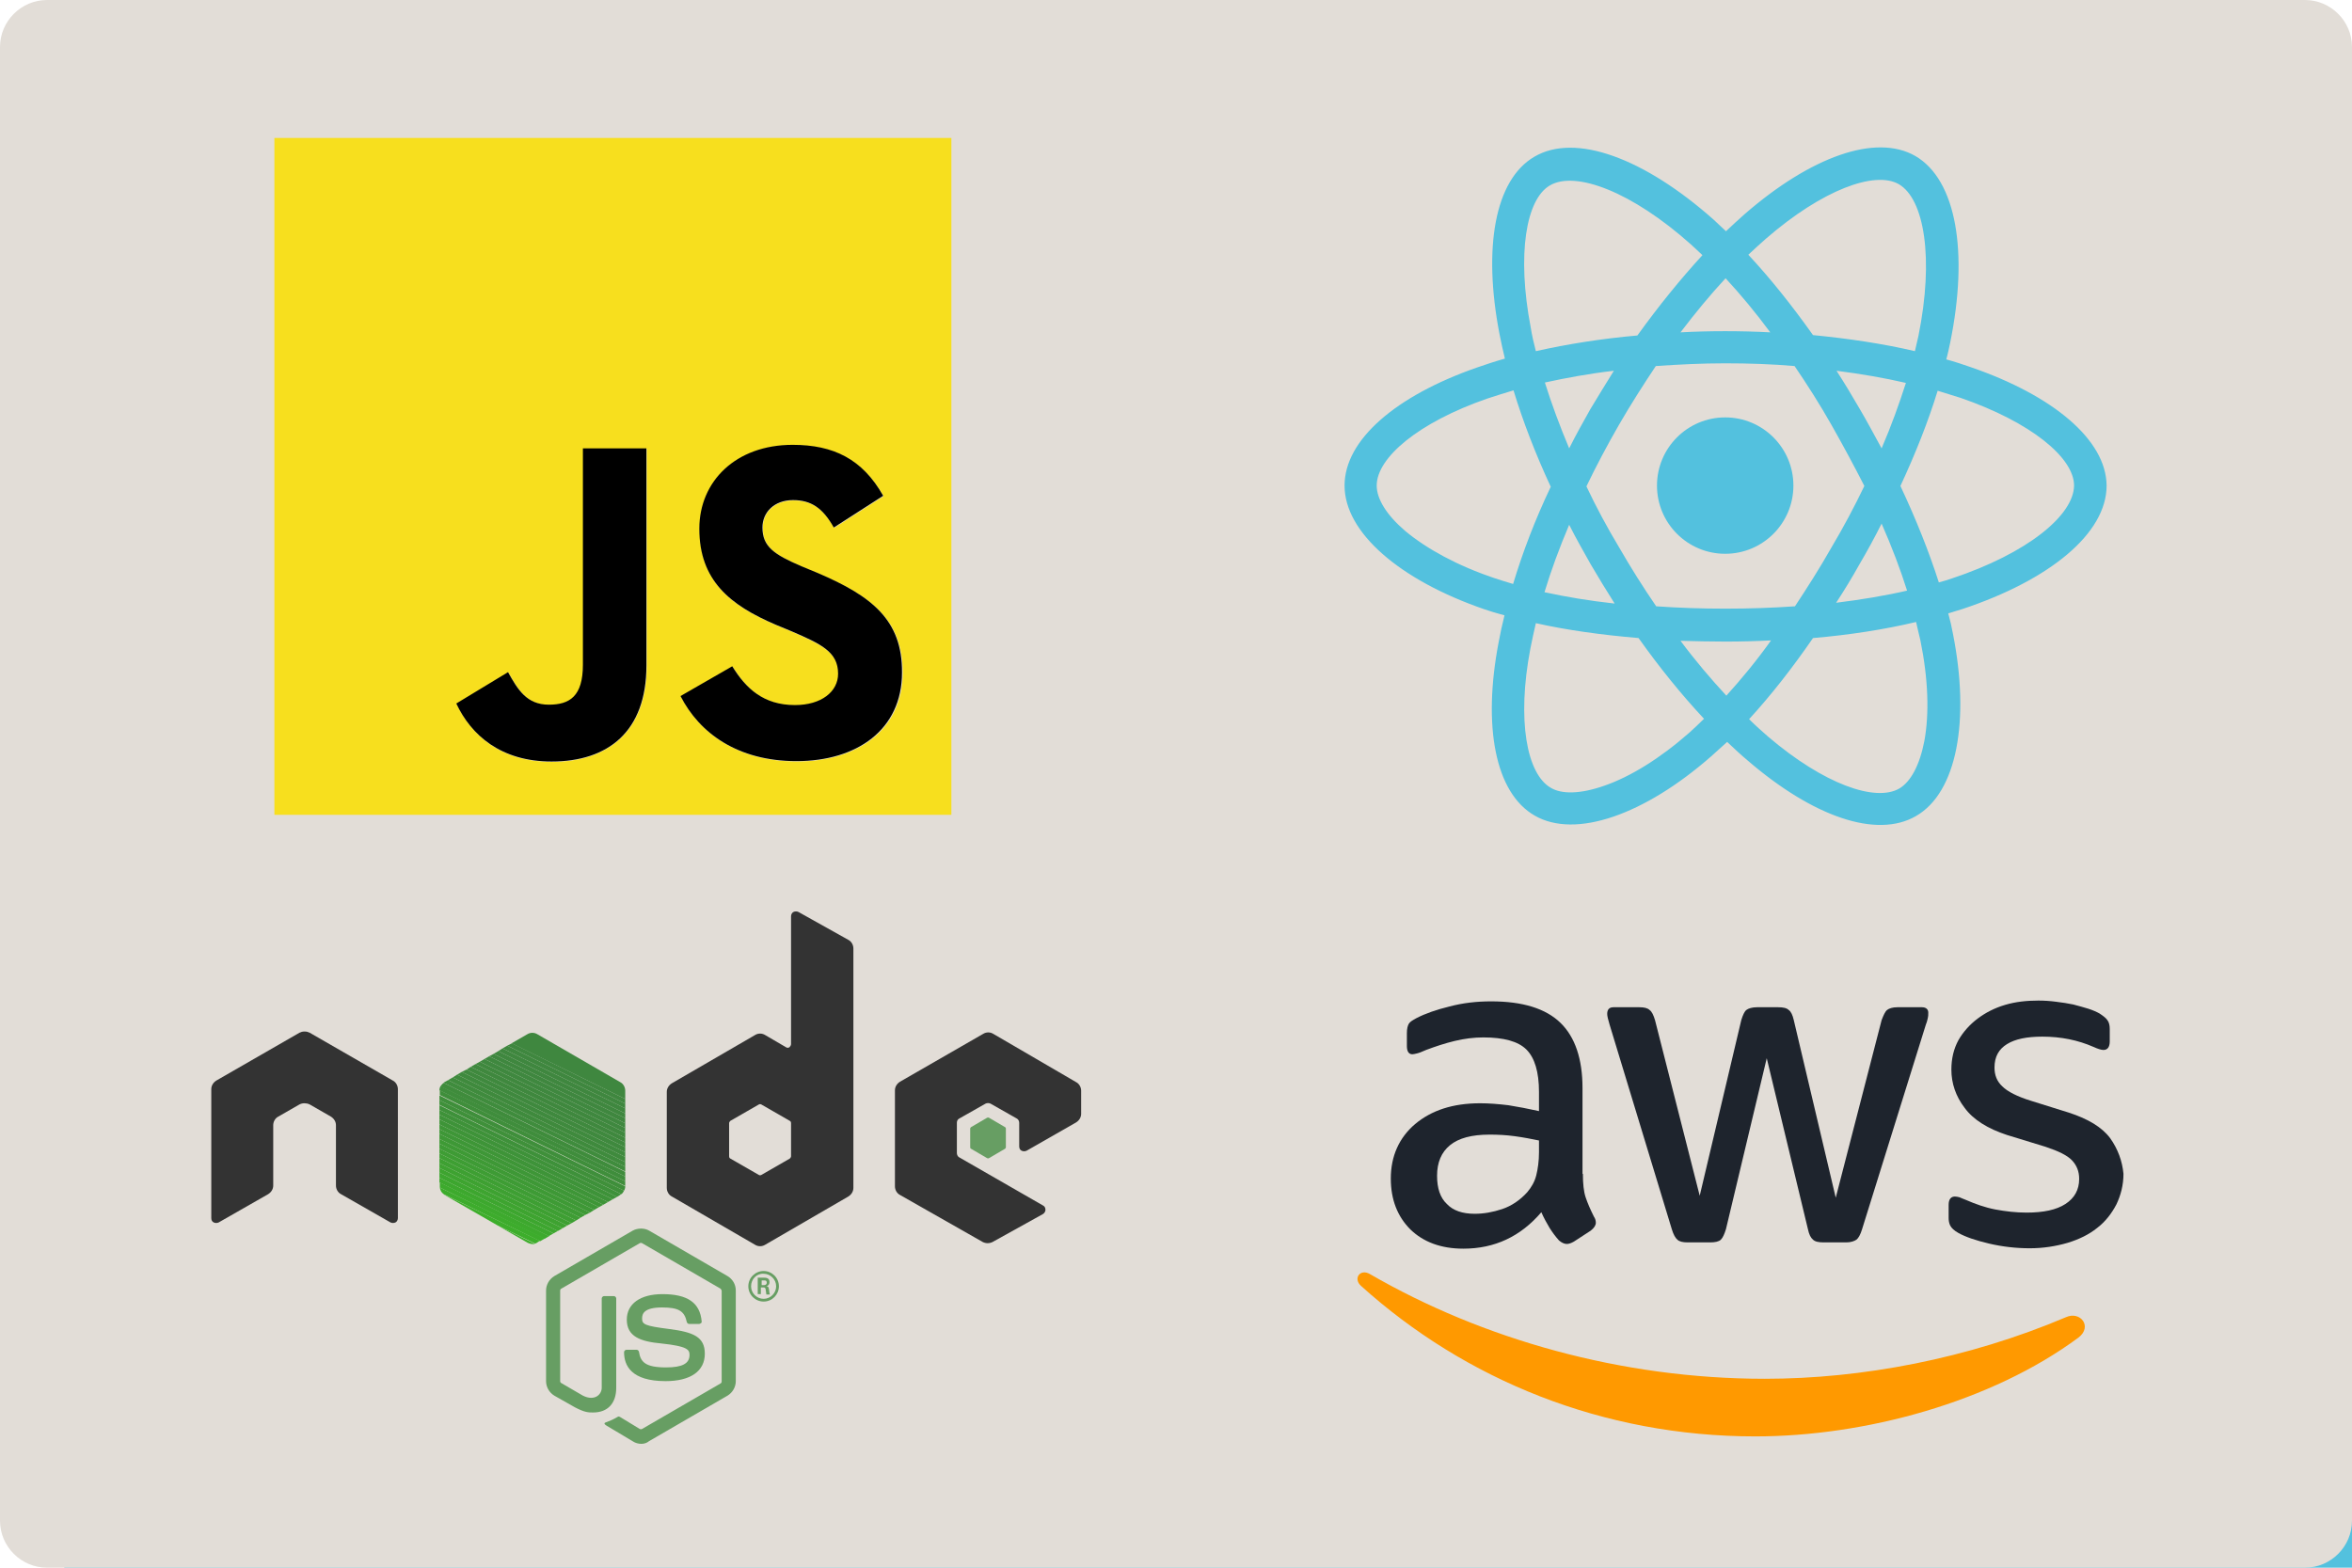 <svg xmlns="http://www.w3.org/2000/svg" x="0px" y="0px" width="600px" height="400px" viewBox="0 0 600 400">
<rect id="Background" x="16.4" y="14" fill="#53C1DE" width="599" height="402"/>
<path fill="#E2DDD7" d="M588,400H12c-6.6,0-12-5.4-12-12V12C0,5.4,5.4,0,12,0h576c6.6,0,12,5.4,12,12v376
	C600,394.6,594.6,400,588,400z"/>
<g>
	<path fill="#53C1DE" d="M502.8,93.7c-2-0.7-4.1-1.4-6.3-2c0.4-1.4,0.7-2.9,1-4.3c4.7-23,1.6-41.5-8.9-47.6
		c-10.1-5.8-26.7,0.2-43.5,14.8c-1.6,1.4-3.2,2.9-4.8,4.4c-1.1-1-2.1-2-3.2-3c-17.6-15.6-35.2-22.2-45.7-16
		c-10.1,5.9-13.1,23.3-8.9,45.1c0.4,2.1,0.9,4.3,1.4,6.4c-2.5,0.7-4.9,1.5-7.2,2.3c-20.6,7.2-33.7,18.4-33.7,30.1
		c0,12,14.1,24.1,35.5,31.5c1.7,0.6,3.4,1.1,5.3,1.6c-0.6,2.4-1.1,4.7-1.5,6.9c-4.1,21.4-0.9,38.4,9.2,44.2c10.4,6,28-0.2,45-15.1
		c1.3-1.2,2.7-2.4,4.1-3.7c1.8,1.7,3.5,3.3,5.3,4.8c16.5,14.2,32.8,20,42.9,14.1c10.4-6,13.8-24.3,9.4-46.5
		c-0.3-1.7-0.7-3.4-1.2-5.2c1.2-0.4,2.4-0.7,3.6-1.1c22.3-7.4,36.8-19.3,36.8-31.5C537.3,112.2,523.7,100.9,502.8,93.7z M450.5,60.9
		c14.4-12.5,27.8-17.4,33.9-13.9c6.5,3.8,9,18.9,5,38.7c-0.3,1.3-0.6,2.6-0.9,3.9c-8.1-1.9-16.8-3.2-26-4.1
		C457.1,77.9,451.6,71,446,65C447.5,63.6,449,62.2,450.5,60.9z M404.7,124.1c2.5-5.2,5.3-10.5,8.3-15.7l0,0c3-5.2,6.2-10.2,9.4-15
		c5.8-0.4,11.7-0.7,17.7-0.7h0c6,0,12,0.2,17.7,0.7c3.2,4.7,6.4,9.7,9.4,15c3,5.3,5.8,10.5,8.4,15.6c-2.5,5.2-5.3,10.5-8.4,15.7
		c-3,5.3-6.2,10.3-9.3,15c-5.8,0.4-11.7,0.6-17.8,0.6c-6,0-11.9-0.2-17.6-0.6c-3.3-4.8-6.5-9.9-9.5-15.1h0
		C410,134.6,407.2,129.4,404.7,124.1z M400.3,133.9c1.7,3.4,3.6,6.7,5.5,10.1h0c2,3.4,4,6.7,6.1,10c-6.4-0.7-12.4-1.7-17.9-2.9
		C395.7,145.5,397.8,139.8,400.3,133.9z M400.3,114.4c-2.4-5.7-4.5-11.4-6.2-16.8c5.5-1.2,11.5-2.3,17.6-3c-2,3.2-4,6.5-6,9.8v0
		C403.9,107.6,402,111,400.3,114.4z M474.4,143.9c2-3.4,3.9-6.9,5.6-10.3c2.6,5.9,4.8,11.7,6.5,17.1c-5.6,1.3-11.7,2.3-18.1,3.1
		C470.5,150.6,472.5,147.3,474.4,143.9z M480,114.4c-1.8-3.3-3.6-6.7-5.6-10.1c-1.9-3.3-3.9-6.6-5.9-9.7c6.2,0.8,12.1,1.8,17.7,3.1
		C484.5,103,482.5,108.6,480,114.4z M440.2,71c3.8,4.1,7.7,8.8,11.4,13.8c-3.8-0.2-7.7-0.3-11.5-0.3c-3.8,0-7.7,0.1-11.4,0.3
		C432.5,79.8,436.3,75.2,440.2,71z M395.4,47.3c6.5-3.8,20.9,1.6,36,15.1c1,0.9,1.9,1.8,2.9,2.7c-5.6,6.1-11.2,13-16.6,20.5
		c-9.1,0.8-17.9,2.2-25.9,4c-0.5-2-1-4-1.3-6C386.9,64.9,389.3,50.8,395.4,47.3z M386,149c-1.7-0.5-3.3-1-4.8-1.5
		c-9.5-3.2-17.3-7.5-22.7-12c-4.8-4.1-7.3-8.2-7.3-11.6c0-7.1,10.6-16.1,28.2-22.2c2.1-0.7,4.4-1.4,6.7-2.1
		c2.4,7.9,5.6,16.2,9.5,24.6C391.6,132.6,388.4,141,386,149z M431,186.9c-7.5,6.6-15.1,11.3-21.8,13.6c-6,2.1-10.8,2.2-13.6,0.5
		c-6.1-3.5-8.7-17.2-5.2-35.5c0.4-2.1,0.9-4.3,1.4-6.5c8,1.8,16.8,3,26.2,3.8c5.4,7.6,11,14.5,16.7,20.6
		C433.4,184.7,432.2,185.8,431,186.9z M440.4,177.5c-3.9-4.2-7.9-8.9-11.7-14c3.7,0.1,7.5,0.2,11.4,0.2c4,0,7.9-0.1,11.7-0.3
		C448.1,168.6,444.2,173.3,440.4,177.5z M490.9,189.1c-1.2,6.2-3.5,10.4-6.4,12.1c-6.1,3.5-19.2-1.1-33.4-13.2
		c-1.6-1.4-3.3-2.9-4.9-4.5c5.5-6,11-13,16.3-20.7c9.4-0.8,18.3-2.2,26.3-4.1c0.4,1.6,0.7,3.2,1.1,4.7
		C491.9,173.2,492.2,182.1,490.9,189.1z M497.9,147.6c-1.1,0.4-2.2,0.7-3.3,1c-2.5-7.8-5.8-16.1-9.8-24.6c3.9-8.4,7.1-16.5,9.5-24.3
		c2,0.6,3.9,1.2,5.8,1.8c18,6.2,29,15.3,29,22.4C529,131.5,517.2,141.2,497.9,147.6z"/>
</g>
<g>
	<circle fill="#53C1DE" cx="440.1" cy="123.9" r="17.4"/>
</g>
<g>
	<path fill="#679E63" d="M169.8,352.4c-8.8,0-10.6-4-10.6-7.4c0-0.3,0.3-0.6,0.6-0.6h2.6c0.3,0,0.5,0.2,0.6,0.5c0.4,2.6,1.6,4,6.9,4
		c4.2,0,6-1,6-3.2c0-1.3-0.5-2.2-7.1-2.9c-5.5-0.5-8.9-1.8-8.9-6.1c0-4,3.4-6.5,9.1-6.5c6.4,0,9.6,2.2,10,7c0,0.2,0,0.3-0.2,0.4
		c-0.1,0.1-0.3,0.2-0.4,0.2h-2.6c-0.3,0-0.5-0.2-0.6-0.5c-0.6-2.8-2.1-3.7-6.3-3.7c-4.6,0-5.1,1.6-5.1,2.8c0,1.5,0.6,1.9,6.9,2.7
		c6.2,0.8,9.1,2,9.1,6.3C179.8,349.9,176.1,352.4,169.8,352.4z"/>
</g>
<g>
	<path fill="#679E63" d="M198.7,328.2c0,2.1-1.7,3.9-3.9,3.9c-2.1,0-3.9-1.7-3.9-3.9c0-2.2,1.8-3.9,3.9-3.9
		C196.9,324.3,198.7,326,198.7,328.2z M191.6,328.2c0,1.8,1.5,3.2,3.2,3.2c1.8,0,3.2-1.5,3.2-3.2c0-1.8-1.5-3.2-3.2-3.2
		C193,324.9,191.6,326.4,191.6,328.2z M193.3,326h1.5c0.5,0,1.5,0,1.5,1.1c0,0.8-0.5,1-0.8,1.1c0.6,0,0.6,0.4,0.7,1
		c0,0.3,0.1,0.9,0.2,1.1h-0.9c0-0.2-0.2-1.3-0.2-1.4c-0.1-0.2-0.1-0.4-0.4-0.4h-0.8v1.7h-0.8V326z M194.2,327.9h0.7
		c0.6,0,0.7-0.4,0.7-0.6c0-0.6-0.4-0.6-0.6-0.6h-0.7V327.9z"/>
</g>
<g>
	<path fill-rule="evenodd" clip-rule="evenodd" fill="#333333" d="M101.5,277.9c0-0.9-0.5-1.8-1.3-2.2L79,263.5
		c-0.4-0.2-0.8-0.3-1.2-0.3c0,0-0.2,0-0.2,0c-0.4,0-0.8,0.1-1.2,0.3l-21.2,12.2c-0.8,0.5-1.3,1.3-1.3,2.2l0,32.9
		c0,0.5,0.2,0.9,0.6,1.1c0.4,0.2,0.9,0.2,1.3,0l12.6-7.2c0.8-0.5,1.3-1.3,1.3-2.2v-15.4c0-0.9,0.5-1.8,1.3-2.2l5.4-3.1
		c0.4-0.2,0.8-0.3,1.3-0.3c0.4,0,0.9,0.1,1.3,0.3l5.4,3.1c0.8,0.5,1.3,1.3,1.3,2.2v15.4c0,0.9,0.5,1.8,1.3,2.2l12.6,7.2
		c0.4,0.2,0.9,0.2,1.3,0c0.4-0.2,0.6-0.7,0.6-1.1L101.5,277.9z"/>
</g>
<g>
	<path fill-rule="evenodd" clip-rule="evenodd" fill="#333333" d="M203.7,232.7c-0.4-0.2-0.9-0.2-1.3,0c-0.4,0.2-0.6,0.7-0.6,1.1
		v32.6c0,0.3-0.2,0.6-0.4,0.8c-0.3,0.2-0.6,0.2-0.9,0l-5.3-3.1c-0.8-0.5-1.8-0.5-2.6,0l-21.2,12.3c-0.8,0.5-1.3,1.3-1.3,2.2v24.5
		c0,0.9,0.5,1.8,1.3,2.2l21.2,12.3c0.8,0.5,1.8,0.5,2.6,0l21.2-12.3c0.8-0.5,1.3-1.3,1.3-2.2V242c0-0.9-0.5-1.8-1.3-2.2L203.7,232.7
		z M201.8,295c0,0.2-0.1,0.4-0.3,0.6l-7.3,4.2c-0.2,0.1-0.4,0.1-0.6,0l-7.3-4.2c-0.2-0.1-0.3-0.3-0.3-0.6v-8.4
		c0-0.2,0.1-0.4,0.3-0.6l7.3-4.2c0.2-0.1,0.4-0.1,0.6,0l7.3,4.2c0.2,0.1,0.3,0.3,0.3,0.6V295z"/>
</g>
<g>
	<path fill-rule="evenodd" clip-rule="evenodd" fill="#333333" d="M274.5,286.4c0.8-0.5,1.3-1.3,1.3-2.2v-5.9c0-0.9-0.5-1.8-1.3-2.2
		l-21.1-12.3c-0.8-0.5-1.8-0.5-2.6,0L229.6,276c-0.8,0.5-1.3,1.3-1.3,2.2v24.5c0,0.9,0.5,1.8,1.3,2.2l21.1,12c0.8,0.4,1.7,0.4,2.5,0
		l12.8-7.1c0.4-0.2,0.7-0.7,0.7-1.1c0-0.5-0.2-0.9-0.6-1.1l-21.4-12.3c-0.4-0.2-0.6-0.7-0.6-1.1v-7.7c0-0.5,0.2-0.9,0.6-1.1l6.7-3.8
		c0.4-0.2,0.9-0.2,1.3,0l6.7,3.8c0.4,0.2,0.6,0.7,0.6,1.1v6c0,0.5,0.2,0.9,0.6,1.1c0.4,0.2,0.9,0.2,1.3,0L274.5,286.4z"/>
</g>
<g>
	<path fill-rule="evenodd" clip-rule="evenodd" fill="#679E63" d="M251.8,285.2c0.2-0.1,0.3-0.1,0.5,0l4.1,2.4
		c0.2,0.1,0.2,0.3,0.2,0.4v4.7c0,0.2-0.1,0.3-0.2,0.4l-4.1,2.4c-0.2,0.1-0.3,0.1-0.5,0l-4.1-2.4c-0.2-0.1-0.2-0.3-0.2-0.4V288
		c0-0.2,0.1-0.3,0.2-0.4L251.8,285.2z"/>
</g>
<g>
	<path fill="#3F873F" d="M159.5,280.4v-2.1c0-0.9-0.5-1.8-1.3-2.2l-21.1-12.2c-0.8-0.5-1.8-0.5-2.6,0l-4,2.3L159.5,280.4z"/>
	<polygon fill="#3F873F" points="159.5,281.6 159.5,280.4 130.6,266.2 129.4,266.8 	"/>
	<polygon fill="#3F873F" points="159.5,282.8 159.5,281.6 129.4,266.8 128.2,267.5 	"/>
	<polygon fill="#3F873F" points="159.5,284.1 159.5,282.8 128.2,267.5 127.1,268.2 	"/>
	<polygon fill="#3F873F" points="159.5,285.3 159.5,284.1 127.1,268.2 125.9,268.9 	"/>
	<polygon fill="#3F873F" points="159.5,286.6 159.5,285.3 125.9,268.9 124.8,269.5 	"/>
	<polygon fill="#3F883F" points="159.5,287.8 159.5,286.6 124.8,269.5 123.6,270.2 	"/>
	<polygon fill="#3F883F" points="159.5,289 159.5,287.8 123.6,270.2 122.4,270.9 	"/>
	<polygon fill="#3F883E" points="159.5,290.3 159.5,289 122.4,270.9 121.3,271.5 	"/>
	<polygon fill="#3F883E" points="159.5,291.5 159.5,290.3 121.3,271.5 120.1,272.2 	"/>
	<polygon fill="#3F893E" points="159.5,292.7 159.5,291.5 120.1,272.2 119,272.9 	"/>
	<polygon fill="#3F893E" points="159.5,294 159.5,292.7 119,272.9 117.8,273.5 	"/>
	<polygon fill="#3F8A3E" points="159.5,295.2 159.5,294 117.8,273.5 116.6,274.2 	"/>
	<polygon fill="#3F8A3D" points="159.5,296.5 159.5,295.2 116.6,274.2 115.5,274.9 	"/>
	<polygon fill="#3F8B3D" points="159.5,297.7 159.5,296.5 115.5,274.9 114.3,275.6 	"/>
	<path fill="#3F8C3D" d="M159.5,298.9v-1.2l-45.2-22.1l-0.9,0.5c-0.1,0-0.1,0.1-0.2,0.2L159.5,298.9z"/>
	<path fill="#3F8C3C" d="M159.5,300.2v-1.2l-46.3-22.7c-0.3,0.2-0.6,0.5-0.8,0.9L159.5,300.2z"/>
	<path fill="#3F8D3C" d="M159.5,301.4v-1.2l-47.1-23.1c-0.2,0.3-0.3,0.7-0.3,1.1L159.5,301.4z"/>
	<path fill="#3F8E3B" d="M159.5,302.6v-1.2l-47.3-23.2c0,0,0,0.1,0,0.1v1.1L159.5,302.6z"/>
	<path fill="#3F8F3B" d="M159.2,303.8c0.2-0.3,0.3-0.7,0.3-1.1v0l-47.4-23.2v1.2L159.2,303.8z"/>
	<path fill="#3F903A" d="M158.5,304.7c0.3-0.2,0.5-0.5,0.7-0.9l-47.1-23.1v1.2L158.5,304.7z"/>
	<path fill="#3E913A" d="M157.4,305.4l0.8-0.5c0.1-0.1,0.2-0.2,0.3-0.2l-46.4-22.7v1.2L157.4,305.4z"/>
	<polygon fill="#3E9239" points="156.3,306 157.4,305.4 112.1,283.2 112.1,284.4 	"/>
	<polygon fill="#3E9339" points="155.1,306.7 156.3,306 112.1,284.4 112.1,285.6 	"/>
	<polygon fill="#3E9438" points="153.9,307.4 155.1,306.7 112.1,285.6 112.1,286.9 	"/>
	<polygon fill="#3E9637" points="152.8,308 153.9,307.4 112.1,286.9 112.1,288.1 	"/>
	<polygon fill="#3E9737" points="151.6,308.7 152.8,308 112.1,288.1 112.1,289.3 	"/>
	<polygon fill="#3E9836" points="150.5,309.4 151.6,308.7 112.1,289.3 112.1,290.6 	"/>
	<polygon fill="#3E9A35" points="149.3,310 150.5,309.4 112.1,290.6 112.1,291.8 	"/>
	<polygon fill="#3E9B35" points="148.1,310.7 149.3,310 112.1,291.8 112.1,293.1 	"/>
	<polygon fill="#3E9D34" points="147,311.4 148.1,310.7 112.1,293.1 112.1,294.3 	"/>
	<polygon fill="#3E9F33" points="145.8,312.1 147,311.4 112.1,294.3 112.1,295.5 	"/>
	<polygon fill="#3EA032" points="144.7,312.7 145.8,312.1 112.1,295.5 112.1,296.8 	"/>
	<polygon fill="#3EA231" points="143.5,313.4 144.7,312.7 112.1,296.8 112.1,298 	"/>
	<polygon fill="#3EA430" points="142.3,314.1 143.5,313.4 112.1,298 112.1,299.2 	"/>
	<polygon fill="#3DA62F" points="141.2,314.7 142.3,314.1 112.1,299.2 112.1,300.5 	"/>
	<polygon fill="#3DA82E" points="140,315.4 141.2,314.7 112.1,300.5 112.1,301.7 	"/>
	<path fill="#3DAA2D" d="M138.9,316.1l1.2-0.7l-27.9-13.7v1c0,0.1,0,0.2,0,0.3L138.9,316.1z"/>
	<path fill="#3DAC2C" d="M112.2,303c0.1,0.7,0.4,1.3,1,1.7l24.6,12l1.2-0.7L112.2,303z"/>
	<path fill="#3DAE2B" d="M113.1,304.7c0.1,0.1,0.2,0.1,0.3,0.2l13.4,7.7l9.7,4.7c0.2-0.1,0.4-0.1,0.6-0.3l0.6-0.4L113.1,304.7z"/>
	<path fill="#3DAE2B" d="M126.8,312.6l7.8,4.5c0.6,0.3,1.3,0.4,1.9,0.3L126.8,312.6z"/>
</g>
<path fill="#FF9900" d="M527,336.1c-25,10.6-52.1,15.7-76.8,15.7c-36.6,0-72-10.1-100.7-26.7c-2.5-1.5-4.4,1.1-2.3,3
	c26.5,23.9,61.6,38.4,100.6,38.4c27.8,0,60.1-8.7,82.4-25.2C533.9,338.5,530.7,334.4,527,336.1z"/>
<g>
	<path fill="#1E242D" d="M404.5,305.5c-0.5-1.5-0.7-3.5-0.7-6h-0.1v-21.9c0-7.4-1.9-13-5.6-16.6c-3.8-3.7-9.7-5.5-17.7-5.5
		c-3.7,0-7.2,0.4-10.6,1.3c-3.3,0.8-6.2,1.8-8.5,3c-0.9,0.5-1.6,0.9-1.9,1.4c-0.3,0.5-0.5,1.3-0.5,2.4v3.3c0,1.4,0.5,2.1,1.4,2.1
		c0.3,0,0.6-0.1,1.1-0.2c0.5-0.1,1.3-0.4,2.4-0.9c2.4-0.9,4.8-1.7,7.3-2.3c2.5-0.6,4.9-0.9,7.3-0.9c5.2,0,8.9,1,11,3.1
		c2.1,2.1,3.2,5.7,3.2,10.8v4.9c-2.7-0.6-5.3-1.1-7.8-1.5c-2.5-0.3-4.9-0.5-7.2-0.5c-7,0-12.4,1.8-16.6,5.3
		c-4.1,3.5-6.2,8.2-6.2,13.9c0,5.4,1.7,9.7,5,13c3.3,3.2,7.8,4.9,13.5,4.9c8,0,14.6-3.1,19.9-9.3c0.7,1.6,1.4,2.8,2.1,4
		c0.7,1.1,1.5,2.2,2.4,3.2c0.7,0.6,1.4,0.9,2,0.9c0.5,0,1.1-0.2,1.8-0.6l4.3-2.8c0.9-0.7,1.3-1.4,1.3-2c0-0.5-0.1-1-0.5-1.6
		C405.7,308.6,405,307,404.5,305.5z M392.6,294c0,2.3-0.3,4.3-0.7,5.9c-0.4,1.6-1.2,3-2.3,4.3c-1.8,2-4,3.5-6.4,4.3
		c-2.4,0.8-4.7,1.2-7,1.2c-3.1,0-5.5-0.8-7.1-2.5c-1.7-1.6-2.5-4-2.5-7.2c0-3.4,1.1-6,3.3-7.8c2.2-1.8,5.5-2.7,10.1-2.7
		c2.1,0,4.2,0.1,6.4,0.4c2.2,0.3,4.3,0.7,6.2,1.1V294z"/>
	<path fill="#1E242D" d="M538.3,290.4c-2.1-2.8-5.6-4.9-10.5-6.5l-9.6-3c-3.6-1.1-6.1-2.4-7.4-3.7c-1.4-1.3-2-2.9-2-4.8
		c0-2.8,1.1-4.7,3.2-6c2.1-1.3,5.1-1.9,9-1.9c4.8,0,9.1,0.9,13,2.6c1.1,0.5,2,0.8,2.6,0.8c1,0,1.6-0.7,1.6-2.2v-3.2
		c0-0.9-0.2-1.7-0.6-2.2c-0.4-0.6-1.1-1.1-2-1.7c-0.7-0.4-1.6-0.8-2.8-1.2c-1.2-0.4-2.5-0.7-3.9-1.1c-1.4-0.3-2.8-0.5-4.4-0.7
		c-1.5-0.2-3-0.3-4.5-0.3c-3,0-5.8,0.3-8.5,1.1c-2.7,0.8-5,2-7,3.5c-2,1.5-3.7,3.4-4.9,5.5c-1.2,2.2-1.8,4.7-1.8,7.5
		c0,3.5,1.1,6.8,3.4,9.8c2.2,3,5.9,5.3,10.8,6.9l9.8,3c3.3,1.1,5.6,2.2,6.8,3.5c1.2,1.3,1.8,2.8,1.8,4.7c0,2.8-1.2,4.9-3.5,6.4
		s-5.6,2.2-9.9,2.2c-2.7,0-5.3-0.3-8-0.8c-2.6-0.5-5.1-1.4-7.4-2.4c-0.7-0.3-1.3-0.5-1.7-0.7c-0.4-0.1-0.8-0.2-1.2-0.2
		c-1,0-1.6,0.7-1.6,2.1v3.4c0,0.6,0.1,1.3,0.4,1.9c0.3,0.6,1,1.3,2.1,1.9c1.8,1,4.4,1.9,7.8,2.7c3.4,0.8,6.9,1.2,10.4,1.2
		c3.4,0,6.6-0.5,9.7-1.4c2.9-0.9,5.4-2.1,7.5-3.8c2.1-1.6,3.7-3.7,4.9-6c1.1-2.3,1.8-4.9,1.8-7.8
		C541.4,296.3,540.3,293.2,538.3,290.4z"/>
	<path fill="#1E242D" d="M490.3,257H484c-1.2,0-2.1,0.3-2.6,0.7c-0.5,0.4-0.9,1.3-1.4,2.6l-11.7,45.3l-10.7-45.3
		c-0.3-1.3-0.7-2.2-1.3-2.6c-0.5-0.5-1.4-0.7-2.7-0.7h-5.4c-1.2,0-2.2,0.3-2.7,0.7c-0.5,0.4-0.9,1.3-1.3,2.6l-10.6,44.8l-11.4-44.8
		c-0.4-1.3-0.8-2.2-1.4-2.6c-0.5-0.5-1.4-0.7-2.6-0.7h-6.6c-1.1,0-1.6,0.6-1.6,1.7c0,0.5,0.2,1.4,0.6,2.7l15.9,52.3
		c0.4,1.3,0.9,2.2,1.4,2.6c0.5,0.5,1.4,0.7,2.6,0.7h5.8c1.2,0,2.2-0.2,2.7-0.7c0.5-0.5,0.9-1.4,1.3-2.7l10.4-43.6l10.5,43.6
		c0.3,1.4,0.7,2.2,1.3,2.7c0.5,0.5,1.4,0.7,2.7,0.7h5.8c1.1,0,2-0.3,2.6-0.7c0.5-0.4,1-1.3,1.4-2.6l16.3-52.3
		c0.3-0.7,0.4-1.3,0.5-1.7c0.1-0.4,0.1-0.7,0.1-1.1C492,257.6,491.4,257,490.3,257z"/>
</g>
<g>
	<path fill="#F7DF1E" d="M70,35.2v172.7h172.7V35.2H70z M165,169.9c0,16.8-9.9,24.5-24.2,24.5c-13,0-20.5-6.7-24.3-14.8l0,0l13.2-8
		c2.5,4.5,4.9,8.3,10.4,8.3c5.3,0,8.7-2.1,8.7-10.2v-55.2H165V169.9z M203.3,194.3c-15.1,0-24.8-7.2-29.6-16.6l0,0l13.2-7.6
		c3.5,5.7,8,9.9,16,9.9c6.7,0,11-3.4,11-8c0-5.6-4.4-7.5-11.8-10.8l-4.1-1.7c-11.7-5-19.5-11.2-19.5-24.5c0-12.2,9.3-21.4,23.8-21.4
		c10.3,0,17.7,3.6,23.1,13l-12.6,8.1c-2.8-5-5.8-7-10.4-7c-4.8,0-7.8,3-7.8,7c0,4.9,3,6.8,10,9.9l4.1,1.7
		c13.8,5.9,21.6,11.9,21.6,25.5C230.2,186.3,218.7,194.3,203.3,194.3z"/>
	<path d="M208.6,146.2l-4.1-1.7c-7-3-10-5-10-9.9c0-3.9,3-7,7.8-7c4.6,0,7.6,2,10.4,7l12.6-8.1c-5.3-9.4-12.7-13-23.1-13
		c-14.5,0-23.8,9.3-23.8,21.4c0,13.2,7.8,19.5,19.5,24.5l4.1,1.7c7.4,3.2,11.8,5.2,11.8,10.8c0,4.6-4.3,8-11,8c-8,0-12.5-4.2-16-9.9
		l-13.2,7.6l0,0c4.8,9.4,14.5,16.6,29.6,16.6c15.4,0,26.9-8,26.9-22.6C230.2,158.2,222.4,152.1,208.6,146.2z"/>
	<path d="M148.7,169.6c0,8.1-3.4,10.2-8.7,10.2c-5.6,0-7.9-3.8-10.4-8.3l-13.2,8l0,0c3.8,8.1,11.4,14.8,24.3,14.8
		c14.4,0,24.2-7.6,24.2-24.5v-55.4h-16.2V169.6z"/>
</g>
<g>
	<path fill="#679E63" d="M163.6,368.4c-0.7,0-1.5-0.2-2.1-0.6l-6.7-4c-1-0.6-0.5-0.8-0.2-0.9c1.3-0.5,1.6-0.6,3-1.4
		c0.1-0.1,0.3-0.1,0.5,0l5.1,3.1c0.2,0.1,0.4,0.1,0.6,0l20-11.6c0.2-0.1,0.3-0.3,0.3-0.5v-23.1c0-0.2-0.1-0.4-0.3-0.6l-20-11.6
		c-0.2-0.1-0.4-0.1-0.6,0l-20,11.6c-0.2,0.1-0.3,0.3-0.3,0.5v23.1c0,0.2,0.1,0.4,0.3,0.5l5.5,3.2c3,1.5,4.8-0.3,4.8-2v-22.8
		c0-0.3,0.3-0.6,0.6-0.6h2.5c0.3,0,0.6,0.3,0.6,0.6v22.8c0,4-2.2,6.3-5.9,6.3c-1.2,0-2.1,0-4.6-1.3l-5.3-3c-1.3-0.8-2.1-2.2-2.1-3.7
		v-23.1c0-1.5,0.8-2.9,2.1-3.7l20-11.6c1.3-0.7,3-0.7,4.2,0l20,11.6c1.3,0.8,2.1,2.1,2.1,3.7v23.1c0,1.5-0.8,2.9-2.1,3.7l-20,11.6
		C165,368.2,164.3,368.4,163.6,368.4z"/>
</g>
</svg>
